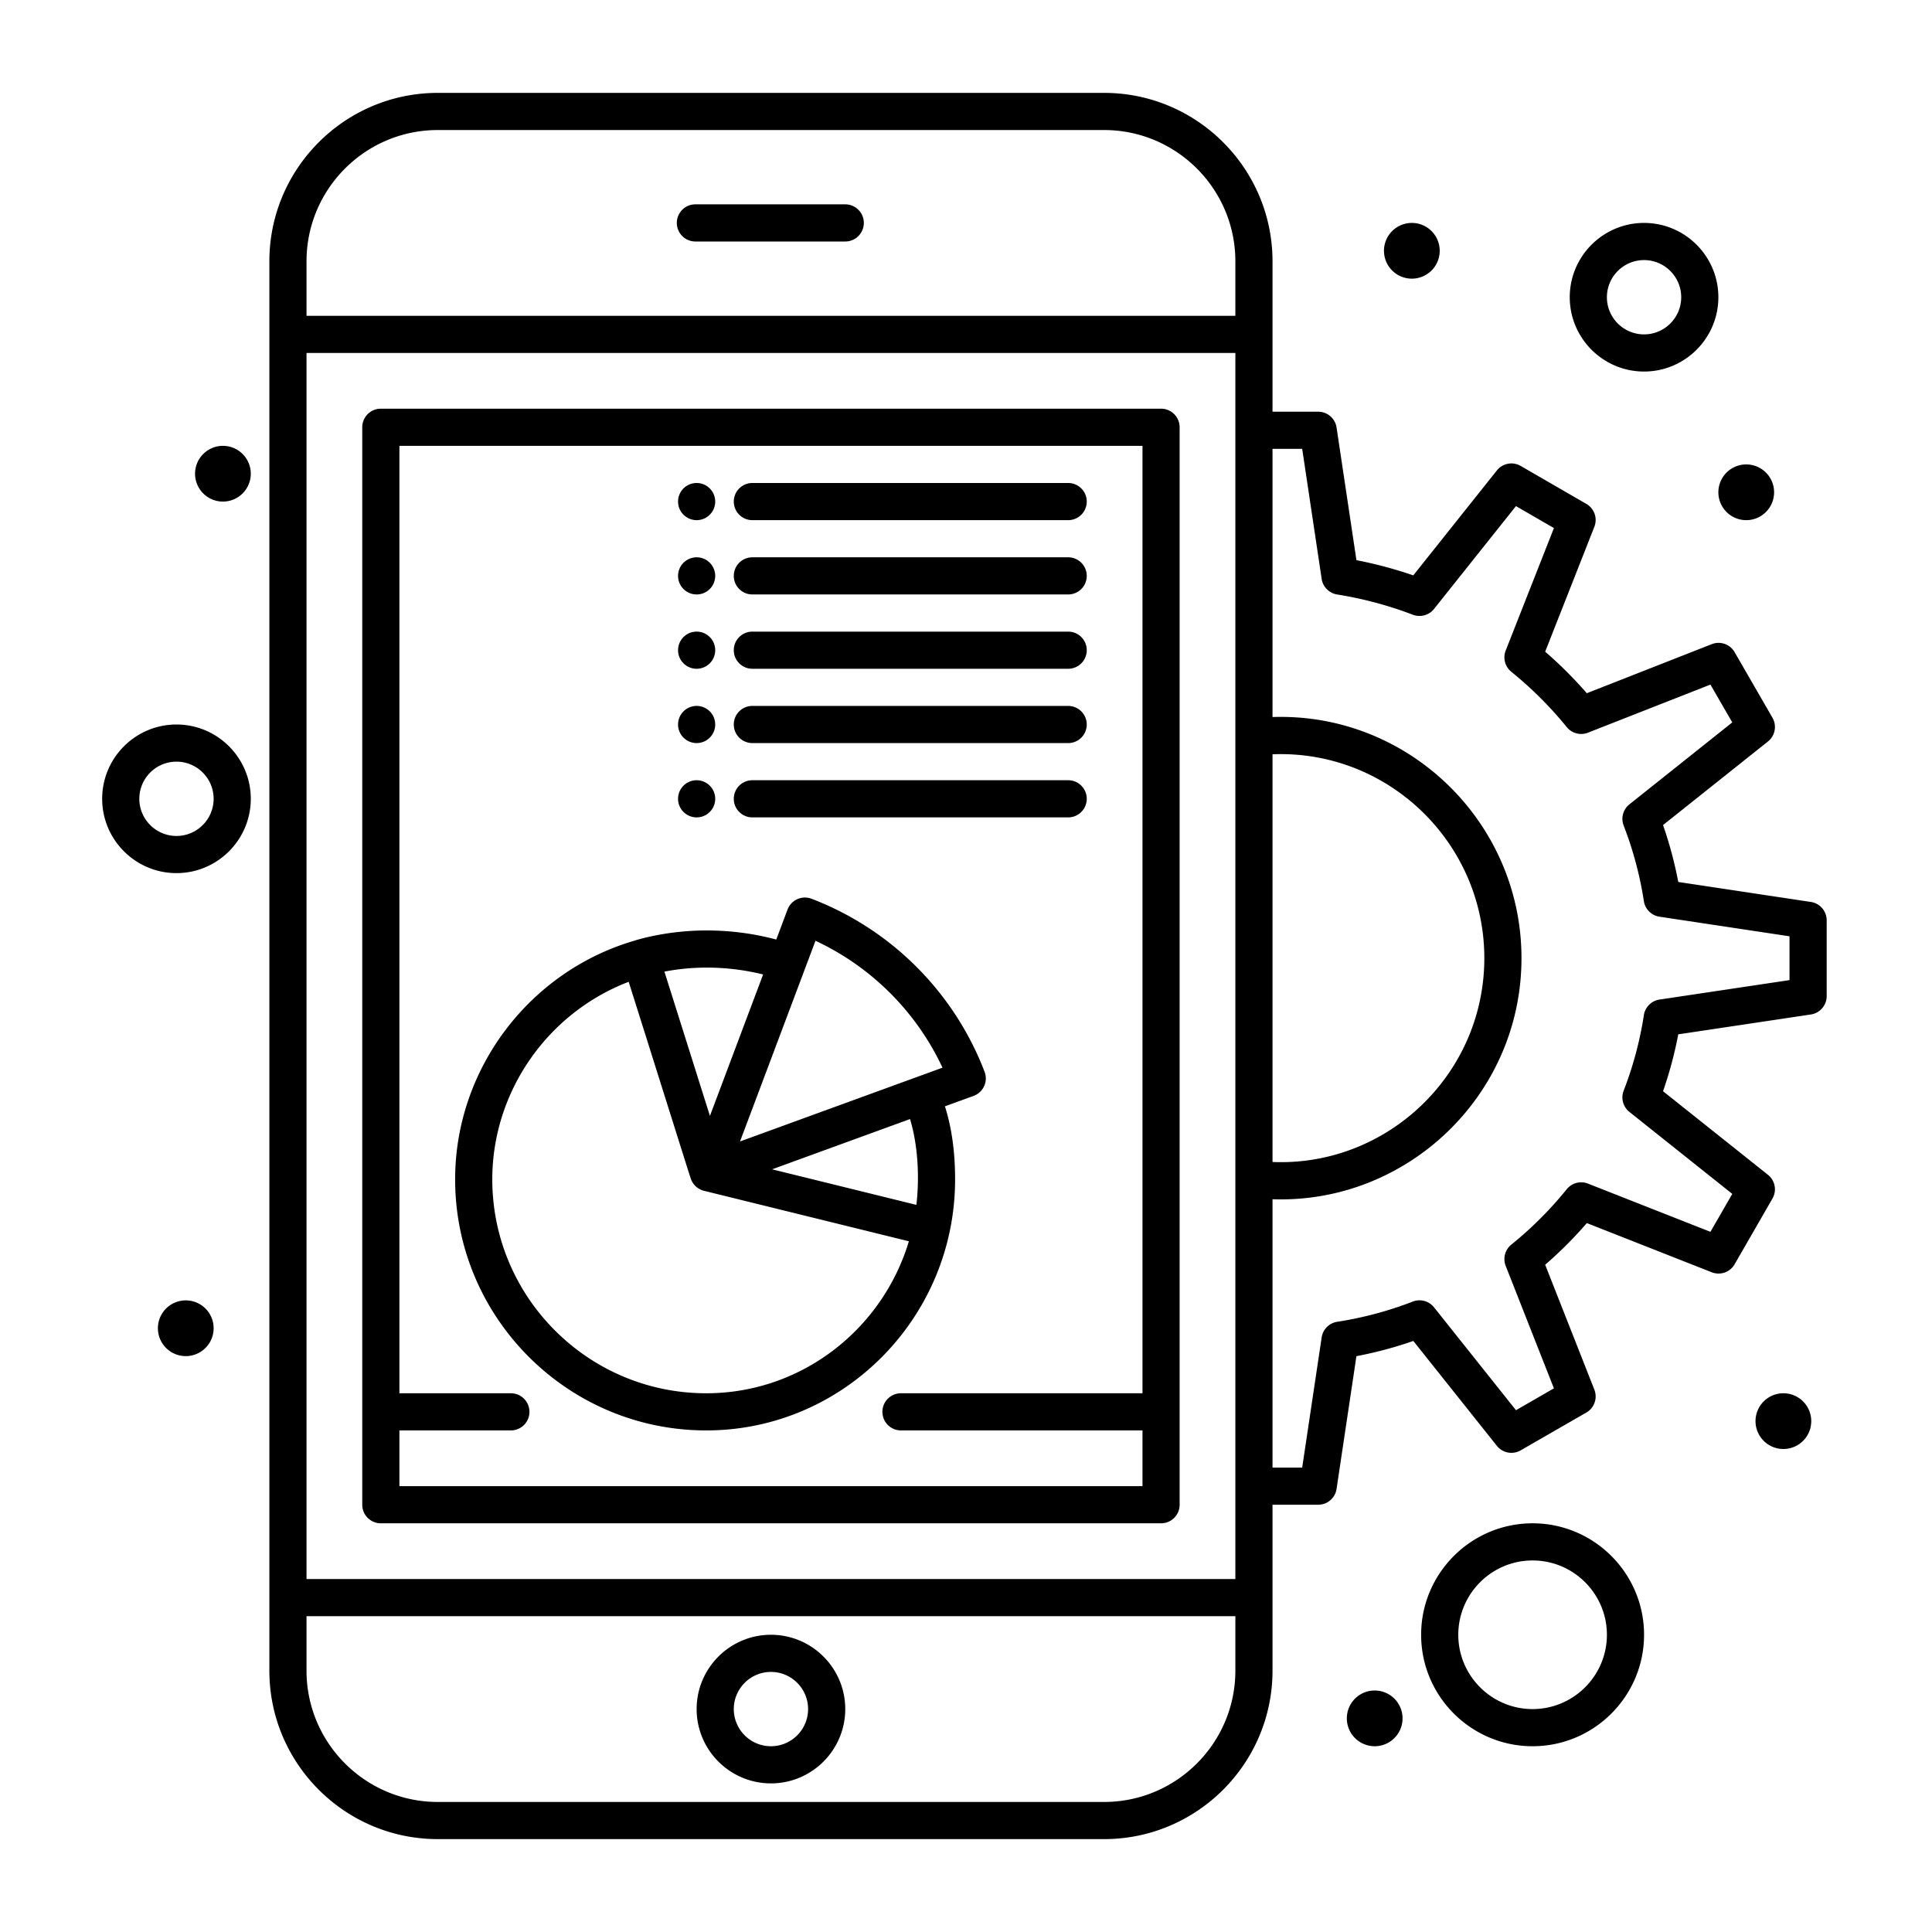 <svg xmlns="http://www.w3.org/2000/svg"  viewBox="0 0 520 520" width="64px" height="64px"><path d="M 117.832 25 C 92.835 25 72.5 45.335 72.5 70.332 L 72.5 449.668 C 72.5 474.665 92.835 495 117.832 495 L 297.168 495 C 322.165 495 342.5 474.663 342.5 449.666 L 342.5 405 L 354.795 405 C 357.271 405 359.372 403.188 359.738 400.74 L 365.082 365.016 C 370.272 364.03 375.399 362.66 380.396 360.92 L 402.885 389.148 C 404.427 391.083 407.147 391.599 409.289 390.365 L 426.967 380.186 C 429.114 378.949 430.031 376.327 429.123 374.021 L 415.885 340.406 C 419.882 336.947 423.637 333.192 427.098 329.193 L 460.713 342.432 C 463.021 343.34 465.641 342.422 466.877 340.275 L 477.057 322.6 C 478.29 320.457 477.775 317.734 475.84 316.193 L 447.609 293.703 C 449.349 288.706 450.721 283.582 451.707 278.393 L 487.393 273.049 C 489.841 272.682 491.652 270.579 491.652 268.104 L 491.652 247.705 C 491.651 245.231 489.843 243.131 487.396 242.762 L 451.707 237.381 C 450.722 232.192 449.35 227.064 447.609 222.066 L 475.84 199.576 C 477.776 198.034 478.292 195.309 477.055 193.166 L 466.873 175.529 C 465.637 173.387 463.024 172.471 460.717 173.377 L 427.09 186.582 C 423.617 182.589 419.865 178.846 415.885 175.402 L 429.123 141.787 C 430.029 139.484 429.115 136.866 426.973 135.627 L 409.297 125.408 C 407.154 124.168 404.427 124.685 402.885 126.621 L 380.385 154.863 C 375.391 153.143 370.27 151.773 365.086 150.77 L 359.738 115.068 C 359.371 112.62 357.27 110.811 354.795 110.811 L 342.5 110.811 L 342.5 70.332 C 342.5 45.335 322.165 25 297.168 25 L 117.832 25 z M 117.832 35 L 297.168 35 C 316.65 35 332.5 50.849 332.5 70.332 L 332.5 85 L 82.5 85 L 82.5 70.332 C 82.5 50.849 98.349 35 117.832 35 z M 187.168 55 C 184.407 55 182.168 57.239 182.168 60 C 182.168 62.761 184.407 65 187.168 65 L 227.5 65 C 230.261 65 232.5 62.761 232.5 60 C 232.5 57.239 230.261 55 227.5 55 L 187.168 55 z M 380 60 A 7.5 7.5 0 0 0 380 75 A 7.5 7.5 0 0 0 380 60 z M 442.5 60 C 431.472 60 422.5 68.972 422.5 80 C 422.5 91.028 431.472 100 442.5 100 C 453.528 100 462.5 91.028 462.5 80 C 462.5 68.972 453.528 60 442.5 60 z M 442.5 70 C 448.014 70 452.5 74.486 452.5 80 C 452.5 85.514 448.014 90 442.5 90 C 436.986 90 432.5 85.514 432.5 80 C 432.5 74.486 436.986 70 442.5 70 z M 82.5 95 L 332.5 95 L 332.5 425 L 82.5 425 L 82.5 95 z M 102.5 110 C 99.739 110 97.5 112.239 97.5 115 L 97.5 405 C 97.5 407.762 99.739 410 102.5 410 L 312.5 410 C 315.262 410 317.5 407.762 317.5 405 L 317.5 115 C 317.5 112.239 315.262 110 312.5 110 L 102.5 110 z M 60 120 A 7.5 7.5 0 0 0 60 135 A 7.5 7.5 0 0 0 60 120 z M 107.5 120 L 307.5 120 L 307.5 375 L 242.5 375 C 239.739 375 237.5 377.238 237.5 380 C 237.5 382.762 239.739 385 242.5 385 L 307.5 385 L 307.5 400 L 107.5 400 L 107.5 385 L 137.5 385 C 140.261 385 142.5 382.762 142.5 380 C 142.5 377.238 140.261 375 137.5 375 L 107.5 375 L 107.5 120 z M 342.5 120.809 L 350.486 120.809 L 355.727 155.807 C 356.05 157.962 357.733 159.661 359.885 160.004 C 366.834 161.113 373.694 162.946 380.275 165.457 C 382.308 166.232 384.611 165.604 385.969 163.902 L 408.021 136.221 L 418.24 142.129 L 405.26 175.092 C 404.46 177.124 405.072 179.44 406.77 180.812 C 412.216 185.214 417.238 190.223 421.697 195.703 C 423.07 197.392 425.38 197.997 427.404 197.201 L 460.365 184.256 L 466.242 194.436 L 438.559 216.49 C 436.849 217.852 436.222 220.169 437.012 222.207 C 439.553 228.77 441.382 235.613 442.451 242.547 C 442.784 244.709 444.485 246.403 446.648 246.73 L 481.65 252.006 L 481.65 263.797 L 446.652 269.037 C 444.487 269.361 442.784 271.057 442.451 273.221 C 441.382 280.156 439.553 286.998 437.012 293.561 C 436.222 295.599 436.849 297.915 438.559 299.277 L 466.246 321.338 L 460.363 331.549 L 427.408 318.57 C 425.38 317.771 423.06 318.381 421.688 320.08 C 417.262 325.556 412.242 330.574 406.77 334.996 C 405.072 336.368 404.46 338.686 405.26 340.719 L 418.238 373.674 L 408.027 379.557 L 385.969 351.867 C 384.606 350.156 382.288 349.529 380.252 350.32 C 373.692 352.86 366.849 354.692 359.91 355.762 C 357.747 356.096 356.052 357.798 355.727 359.963 L 350.486 395 L 342.5 395 L 342.5 322.777 C 378.635 324.039 409.508 294.854 409.508 257.885 C 409.508 221.292 379.05 191.741 342.5 192.992 L 342.5 120.809 z M 470 125 A 7.5 7.5 0 0 0 470 140 A 7.5 7.5 0 0 0 470 125 z M 187.5 130 A 5 5 0 0 0 187.5 140 A 5 5 0 0 0 187.5 130 z M 202.5 130 C 199.739 130 197.5 132.239 197.5 135 C 197.5 137.761 199.739 140 202.5 140 L 287.5 140 C 290.262 140 292.5 137.761 292.5 135 C 292.5 132.239 290.262 130 287.5 130 L 202.5 130 z M 187.5 150 A 5 5 0 0 0 187.5 160 A 5 5 0 0 0 187.5 150 z M 202.5 150 C 199.739 150 197.5 152.239 197.5 155 C 197.5 157.761 199.739 160 202.5 160 L 287.5 160 C 290.262 160 292.5 157.761 292.5 155 C 292.5 152.239 290.262 150 287.5 150 L 202.5 150 z M 187.5 170 A 5 5 0 0 0 187.5 180 A 5 5 0 0 0 187.5 170 z M 202.5 170 C 199.739 170 197.5 172.239 197.5 175 C 197.5 177.761 199.739 180 202.5 180 L 287.5 180 C 290.262 180 292.5 177.761 292.5 175 C 292.5 172.239 290.262 170 287.5 170 L 202.5 170 z M 187.5 190 A 5 5 0 0 0 187.5 200 A 5 5 0 0 0 187.5 190 z M 202.5 190 C 199.739 190 197.5 192.239 197.5 195 C 197.5 197.761 199.739 200 202.5 200 L 287.5 200 C 290.262 200 292.5 197.761 292.5 195 C 292.5 192.239 290.262 190 287.5 190 L 202.5 190 z M 47.5 195 C 36.472 195 27.5 203.972 27.5 215 C 27.5 226.028 36.472 235 47.5 235 C 58.528 235 67.5 226.028 67.5 215 C 67.5 203.972 58.528 195 47.5 195 z M 345.4 202.977 C 375.191 203.341 399.508 227.802 399.508 257.885 C 399.508 289.176 373.333 314.012 342.5 312.752 L 342.5 203.018 C 343.472 202.979 344.439 202.965 345.4 202.977 z M 47.5 205 C 53.014 205 57.5 209.486 57.5 215 C 57.5 220.514 53.014 225 47.5 225 C 41.986 225 37.5 220.514 37.5 215 C 37.5 209.486 41.986 205 47.5 205 z M 187.5 210 A 5 5 0 0 0 187.5 220 A 5 5 0 0 0 187.5 210 z M 202.5 210 C 199.739 210 197.5 212.239 197.5 215 C 197.5 217.761 199.739 220 202.5 220 L 287.5 220 C 290.262 220 292.5 217.761 292.5 215 C 292.5 212.239 290.262 210 287.5 210 L 202.5 210 z M 216.465 241.576 C 214.511 241.648 212.697 242.87 211.965 244.814 L 208.932 252.877 C 202.773 251.244 196.564 250.432 190.078 250.432 C 179.135 250.432 170.843 253.151 170.943 253.129 C 170.939 253.13 170.937 253.132 170.932 253.133 C 142.41 261.4 122.5 287.814 122.5 317.42 C 122.5 354.684 152.815 385 190.078 385 C 227.016 385 257.066 354.684 257.066 317.42 C 257.066 310.042 256.143 303.464 254.332 297.771 L 262.045 294.961 C 264.664 294.006 266 291.089 265.002 288.477 C 256.815 267.066 239.841 250.09 218.43 241.904 C 217.782 241.657 217.116 241.552 216.465 241.576 z M 219.49 253.207 C 234.523 260.222 246.65 272.338 253.676 287.365 L 199.176 307.227 L 219.49 253.207 z M 188.791 260.447 C 194.376 260.315 199.995 260.939 205.396 262.279 L 191.08 300.344 L 178.83 261.512 C 182.101 260.879 185.44 260.526 188.791 260.447 z M 169.209 264.252 C 186.484 318.984 185.799 317.085 186.207 317.893 C 186.42 318.315 186.678 318.681 186.994 319.027 C 187.036 319.072 187.069 319.124 187.113 319.168 C 187.129 319.185 187.15 319.195 187.166 319.211 C 187.767 319.802 188.593 320.286 189.471 320.504 L 244.623 334.094 C 237.53 357.737 215.765 375 190.078 375 C 158.329 375 132.5 349.17 132.5 317.42 C 132.5 293.83 147.372 272.621 169.209 264.252 z M 244.934 301.195 C 247.051 308.098 247.526 316.849 246.646 324.293 L 207.811 314.723 L 244.934 301.195 z M 50 350 A 7.5 7.5 0 0 0 50 365 A 7.5 7.5 0 0 0 50 350 z M 480 375 A 7.5 7.5 0 0 0 480 390 A 7.5 7.5 0 0 0 480 375 z M 412.5 410 C 395.958 410 382.5 423.458 382.5 440 C 382.5 456.542 395.958 470 412.5 470 C 429.042 470 442.5 456.542 442.5 440 C 442.5 423.458 429.042 410 412.5 410 z M 412.5 420 C 423.528 420 432.5 428.972 432.5 440 C 432.5 451.028 423.528 460 412.5 460 C 401.472 460 392.5 451.028 392.5 440 C 392.5 428.972 401.472 420 412.5 420 z M 82.5 435 L 332.5 435 L 332.5 449.666 C 332.5 469.149 316.65 485 297.168 485 L 117.832 485 C 98.349 485 82.5 469.15 82.5 449.668 L 82.5 435 z M 207.5 440 C 196.472 440 187.5 448.972 187.5 460 C 187.5 471.028 196.472 480 207.5 480 C 218.528 480 227.5 471.028 227.5 460 C 227.5 448.972 218.528 440 207.5 440 z M 207.5 450 C 213.014 450 217.5 454.486 217.5 460 C 217.5 465.514 213.014 470 207.5 470 C 201.986 470 197.5 465.514 197.5 460 C 197.5 454.486 201.986 450 207.5 450 z M 370 455 A 7.5 7.5 0 0 0 370 470 A 7.5 7.5 0 0 0 370 455 z"/></svg>